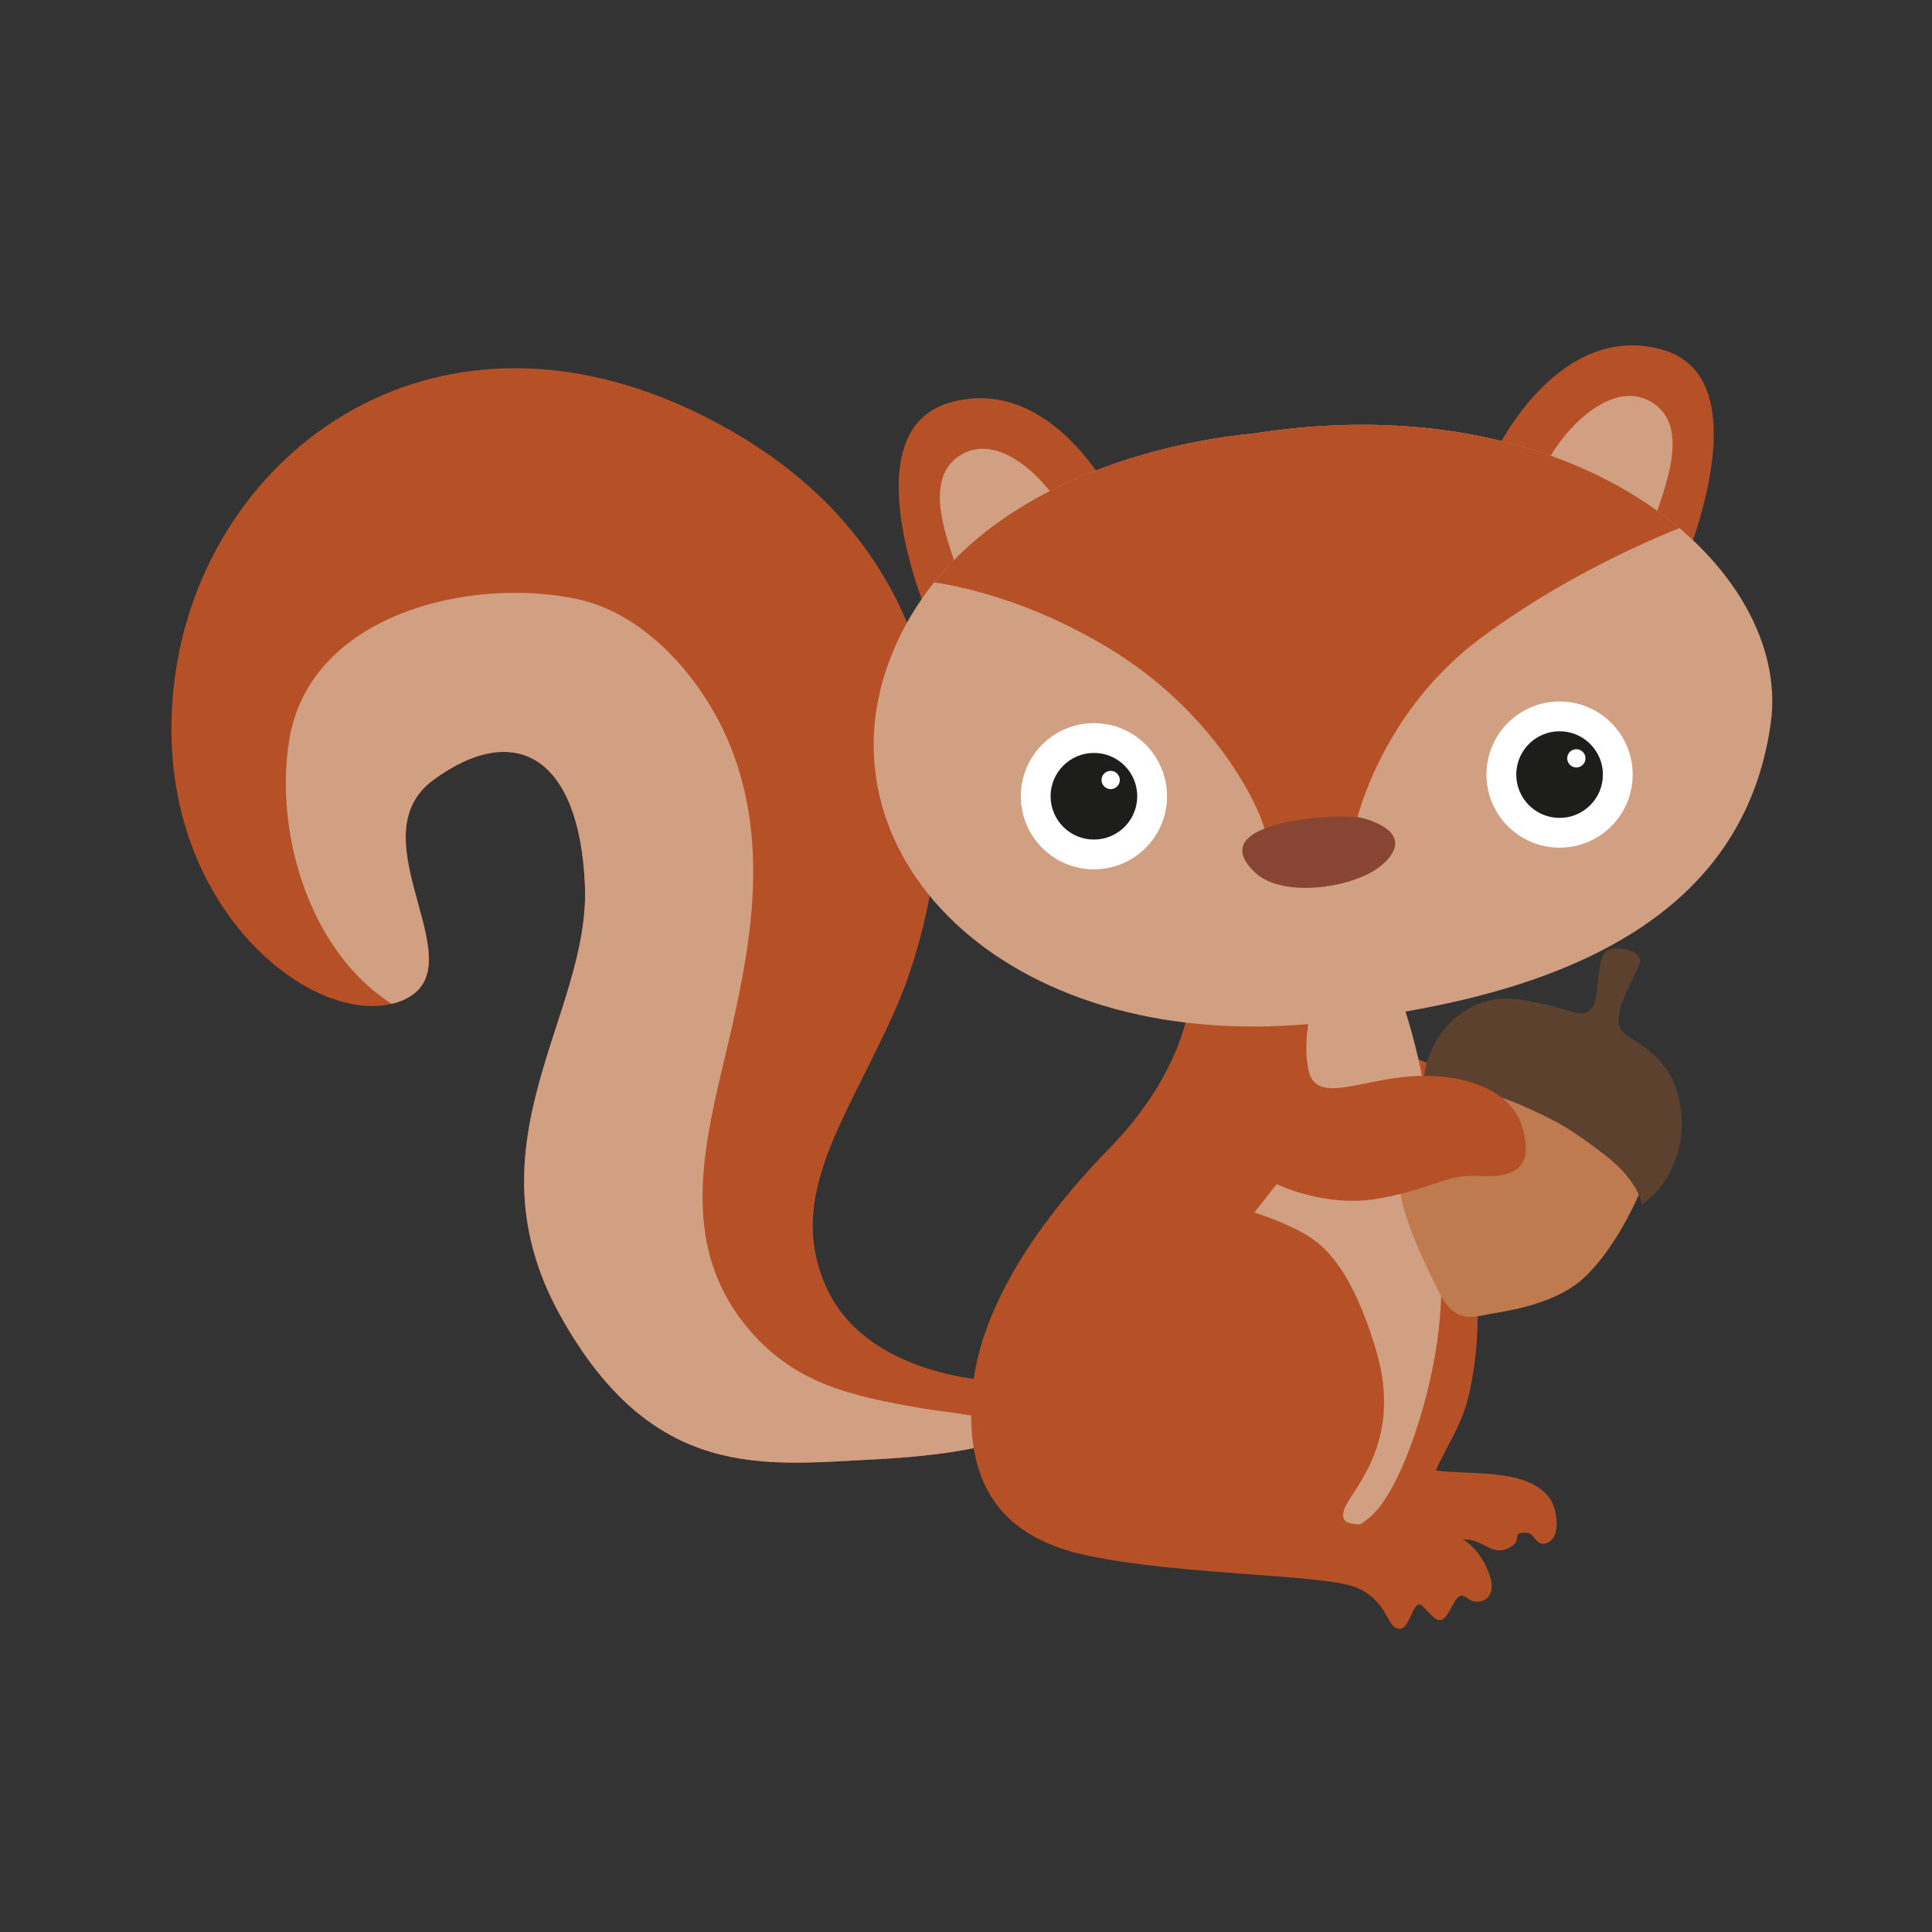 <?xml version="1.0" encoding="utf-8"?>
<!-- Generator: Adobe Illustrator 16.0.0, SVG Export Plug-In . SVG Version: 6.00 Build 0)  -->
<!DOCTYPE svg PUBLIC "-//W3C//DTD SVG 1.1//EN" "http://www.w3.org/Graphics/SVG/1.1/DTD/svg11.dtd">
<svg version="1.1" id="Layer_1" xmlns="http://www.w3.org/2000/svg" xmlns:xlink="http://www.w3.org/1999/xlink" x="0px" y="0px"
	 width="350px" height="350px" viewBox="0 0 350 350" enable-background="new 0 0 350 350" xml:space="preserve">
<rect x="0" y="0" width="350" height="350" fill="#333333" stroke="none"/>
<g>
	<path fill="#B65026" d="M255.558,220.023c15.728-1.063,12.609,26.28,9.968,34.761c-1.297,4.165-3.664,7.683-5.414,11.604
		c6.047,0.874,17.046-0.552,20.828,5.317c1.086,1.688,2.11,7.284-1.083,7.924c-1.678,0.338-1.821-1.862-3.242-1.944
		c-2.898-0.171-0.942,1.14-2.556,2.295c-3.69,2.645-5.275-1.541-9.241-1.037c-3.552,7.656-19.411,3.228-25.458,1.176
		c-17.396-5.9,2.975-30.36,7.742-38.752C248.83,238.322,257.422,223.859,255.558,220.023"/>
	<path fill="#B65026" d="M251.88,187.652c7.914,10.866,25.163,2.933,35.967,10.77c3.226,2.34,8.63,11.025,3.399,13.518
		c-2.521,1.201-7.217-0.45-9.653-1.029c-4.217-1.006-8.381-1.187-12.784-1.187c-4.964,0-11.066,0.604-14.068-4.02
		C253.005,203.031,250.195,192.745,251.88,187.652"/>
	<path fill="#D19F81" d="M250.776,172.938c0,0,5.518,11.771,7.725,27.221s3.679,30.531,1.839,43.038
		c-1.839,12.507-6.989,27.221-12.139,31.635c-5.15,4.414-12.507,4.782-12.507,4.782s4.414-27.221-5.15-37.152
		c-9.563-9.932-17.288-16.921-15.081-22.807s17.656-34.945,16.185-38.256C230.177,178.088,250.776,172.938,250.776,172.938"/>
	<path fill="#BF7A50" d="M262.732,193.44c0,0-8.6,15.342-9.113,20.29c-0.516,4.95,4.431,15.138,7.293,20.773
		c2.859,5.635,6.597,3.911,9.538,3.438c2.939-0.473,11.417-1.813,16.335-6.309c4.914-4.491,8.539-11.563,10.438-15.928
		c1.898-4.361,2.393-6.978,2.393-6.978s-6.995-6.511-19.263-12.565C268.083,190.105,262.732,193.44,262.732,193.44"/>
	<path fill="#5C412F" d="M281.316,202.934c0,0-8.533-4.558-13.691-5.204c-5.158-0.648-8.897,1.076-8.897,1.076
		s-2.256-2.902,0.972-9.35c3.229-6.446,9.224-8.494,12.788-8.567c3.566-0.073,10.053,1.713,11.778,2.225
		c1.726,0.515,3.243,0.894,4.306-0.774c1.064-1.67,0.744-7.151,1.864-9.369c1.12-2.219,6.771-0.966,6.676,1.027
		c-0.096,1.99-6.095,10.487-3.022,13.029c3.07,2.543,9.084,4.612,10.368,13.643c1.285,9.028-3.744,14.621-4.616,15.532
		c-0.872,0.909-2.429,1.971-2.429,1.971s-0.357-4.04-6.636-8.917C284.502,204.377,281.316,202.934,281.316,202.934"/>
	<path fill="#B65026" d="M180.517,250.187c0,0-23.542-0.49-30.899-17.167c-7.357-16.675,3.924-30.407,12.752-50.517
		c8.829-20.11,20.6-75.531-29.919-104.469c-50.518-28.938-94.169,1.961-100.544,43.161c-6.376,41.199,24.523,65.723,40.217,60.327
		c15.695-5.395-8.337-29.428,6.377-40.218c14.714-10.79,26.485-4.414,27.465,19.128c0.981,23.542-21.903,46.604-4.414,77.983
		c16.677,29.918,36.785,26.976,56.404,25.995c19.618-0.981,24.522-3.924,24.522-3.924L180.517,250.187z"/>
</g>
<g>
	<defs>
		<path id="SVGID_1_" d="M31.907,121.195c-6.377,41.198,24.522,65.723,40.217,60.327s-8.338-29.428,6.375-40.219
			c14.714-10.79,26.485-4.414,27.466,19.129c0.981,23.542-21.904,46.603-4.414,77.984c16.675,29.916,36.785,26.975,56.403,25.993
			c19.62-0.979,24.524-3.924,24.524-3.924l-1.962-10.299c0,0-23.542-0.491-30.899-17.166c-7.357-16.677,3.924-30.409,12.751-50.518
			c8.828-20.111,20.6-75.531-29.918-104.469c-13.767-7.887-27.027-11.329-39.159-11.33C60.906,66.704,36.545,91.223,31.907,121.195"
			/>
	</defs>
	<clipPath id="SVGID_2_">
		<use xlink:href="#SVGID_1_"  overflow="visible"/>
	</clipPath>
	<path clip-path="url(#SVGID_2_)" fill="#D19F81" d="M80.462,185.936c-21.659-5.261-31.32-31.869-28.064-51.891
		c3.705-22.775,32.766-29.674,52.217-25.505c12.799,2.743,23.223,15.213,27.846,26.988c7.065,17.991,3.452,36.722-0.857,54.798
		c-4.066,17.061-8.558,34.675,3.3,49.573c8.605,10.81,19.339,13.001,32.004,15.208c6.781,1.18,23.264,1.853,14.712,9.426
		c-8.204,7.267-32.125,6.771-41.603,6.188c-10.915-0.669-20.198-2.704-29.675-8.739c-16.904-10.767-22.751-29.61-23.023-48.845
		c-0.085-6.017,2.112-13.563,0.154-19.375C86.291,190.255,83.292,188.438,80.462,185.936"/>
</g>
<g>
	<path fill="#B65026" d="M215.83,179.56c0,0-0.367,13.61-14.714,28.324c-14.346,14.714-23.91,30.164-25.013,44.51
		c-1.104,14.346,3.31,25.749,20.967,29.428c17.656,3.679,43.406,3.311,48.924,5.886s5.149,6.989,7.356,7.357
		c2.207,0.367,2.575-5.886,4.414-4.047c1.84,1.839,2.943,3.679,4.415,1.472c1.471-2.207,1.839-4.414,3.678-2.943
		c1.84,1.472,5.518,0.368,4.047-4.046c-1.472-4.414-4.782-8.828-14.347-9.196c-9.563-0.368-12.874,0.735-12.139-2.575
		s11.035-11.771,5.886-29.06c-5.15-17.289-11.035-20.231-14.714-22.071c-3.679-1.839-7.357-2.942-7.357-2.942l4.047-5.15
		c0,0,8.828,4.415,18.76,2.575c9.932-1.839,11.771-4.414,18.024-4.046c6.254,0.367,9.933-1.472,7.726-8.829
		c-2.208-7.356-11.771-9.932-20.6-9.195c-8.829,0.735-16.554,4.781-18.024-0.736c-1.472-5.518,0.735-13.242,0.735-13.242
		L215.83,179.56z"/>
	<path fill="#B65026" d="M201.951,90.772c0,0-11.168-23.084-29.785-17.872c-18.616,5.213-3.724,39.466-3.724,39.466L201.951,90.772z
		"/>
	<path fill="#D19F81" d="M174.631,107.094c-1.508-6.246-8.664-19.693-0.598-24.657c7.744-4.768,17.489,6.503,19.696,12.547
		c-3.618,0.766-6.459,4.355-9.383,6.409c-2.561,1.799-6.044,3.121-7.876,5.702"/>
	<path fill="#B65026" d="M271.318,81.208c0,0,11.169-23.084,29.785-17.873c18.616,5.213,3.725,39.466,3.725,39.466L271.318,81.208z"
		/>
	<path fill="#D19F81" d="M298.64,97.53c1.507-6.246,8.663-19.693,0.598-24.657c-7.745-4.768-17.49,6.503-19.697,12.547
		c3.618,0.766,6.46,4.355,9.383,6.409c2.561,1.799,6.045,3.121,7.877,5.702"/>
	<path fill="#D19F81" d="M227.111,78.524c-1.454,0.229-50.027,3.433-65.232,39.237c-15.205,35.804,19.127,73.079,76.022,67.684
		c56.895-5.396,78.965-26.485,82.89-54.441C324.713,103.047,286.457,69.206,227.111,78.524"/>
</g>
<g>
	<defs>
		<path id="SVGID_3_" d="M227.11,78.525c-1.453,0.229-50.026,3.433-65.231,39.237c-15.204,35.803,19.128,73.078,76.021,67.684
			c56.895-5.396,78.966-26.484,82.89-54.441c3.472-24.728-26.056-54.058-73.986-54.058C240.542,76.947,233.967,77.448,227.11,78.525
			"/>
	</defs>
	<clipPath id="SVGID_4_">
		<use xlink:href="#SVGID_3_"  overflow="visible"/>
	</clipPath>
	<path clip-path="url(#SVGID_4_)" fill="#B65026" d="M164.822,105.009c0,0,16.185,0.49,35.803,12.261
		c19.619,11.771,27.467,28.938,28.448,32.862c0.979,3.923,16.185,0.49,16.185,0.49s3.923-20.845,23.051-35.068
		c19.129-14.224,39.729-21.335,39.729-21.335s-31.628-19.708-69.646-19.128C190.081,75.827,164.822,105.009,164.822,105.009"/>
</g>
<g>
	<path fill="#894533" d="M246.729,148.17c-3.689-0.95-29.507,0.443-19.312,9.945c5.098,4.752,18.289,2.691,23-1.474
		C256.079,151.632,250.1,149.037,246.729,148.17"/>
	<path fill="#FFFFFF" d="M211.416,144.247c0,7.313-5.929,13.242-13.242,13.242c-7.315,0-13.242-5.929-13.242-13.242
		c0-7.314,5.927-13.243,13.242-13.243C205.487,131.004,211.416,136.933,211.416,144.247"/>
	<path fill="#1D1D1B" d="M206.021,144.247c0,4.335-3.513,7.847-7.847,7.847c-4.335,0-7.849-3.512-7.849-7.847
		c0-4.335,3.514-7.847,7.849-7.847C202.508,136.399,206.021,139.911,206.021,144.247"/>
	<path fill="#FFFFFF" d="M202.863,141.304c0,0.914-0.741,1.655-1.655,1.655c-0.913,0-1.655-0.742-1.655-1.655
		c0-0.914,0.742-1.655,1.655-1.655C202.122,139.648,202.863,140.39,202.863,141.304"/>
	<path fill="#FFFFFF" d="M295.775,140.322c0,7.315-5.929,13.243-13.242,13.243c-7.314,0-13.243-5.927-13.243-13.243
		c0-7.314,5.929-13.243,13.243-13.243C289.847,127.08,295.775,133.008,295.775,140.322"/>
	<path fill="#1D1D1B" d="M290.381,140.322c0,4.335-3.514,7.847-7.847,7.847c-4.335,0-7.849-3.512-7.849-7.847
		c0-4.334,3.514-7.847,7.849-7.847C286.867,132.475,290.381,135.988,290.381,140.322"/>
	<path fill="#FFFFFF" d="M287.223,137.379c0,0.914-0.741,1.655-1.655,1.655c-0.913,0-1.655-0.741-1.655-1.655
		c0-0.913,0.742-1.655,1.655-1.655C286.481,135.724,287.223,136.467,287.223,137.379"/>
</g>
</svg>
